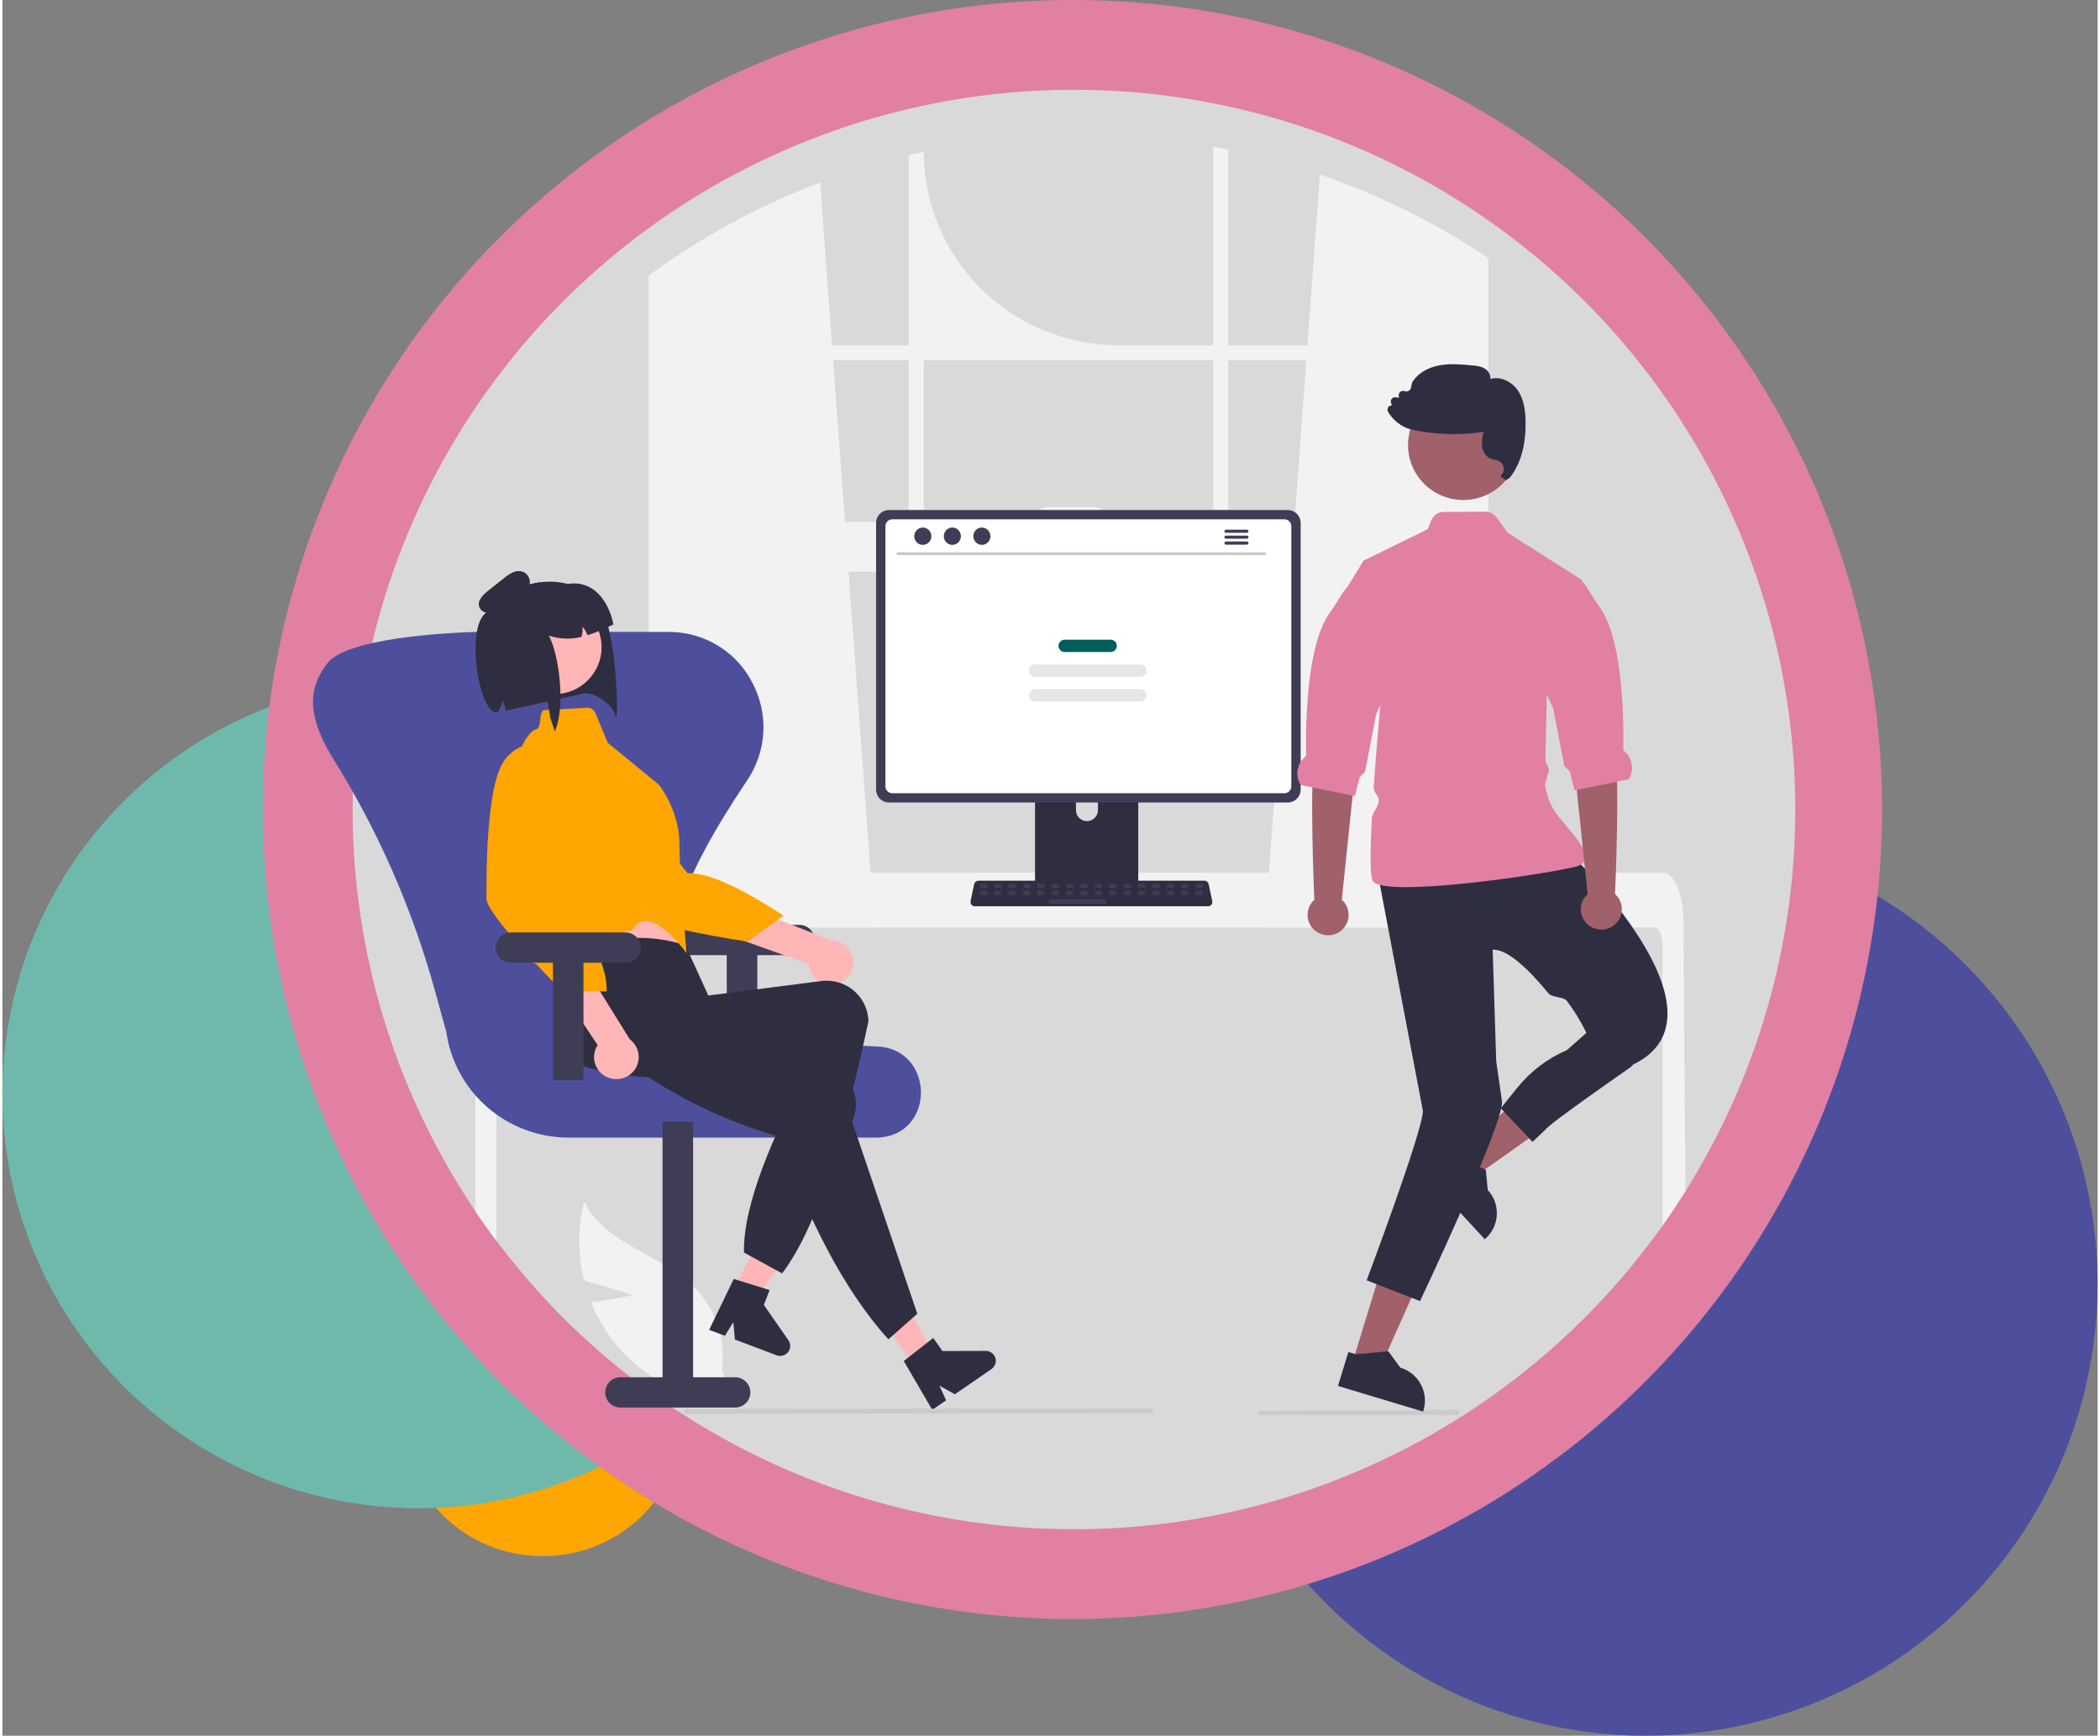 <svg width="600" height="496" viewBox="0 0 700 580" fill="none" xmlns="http://www.w3.org/2000/svg">
<rect x="0" y="0" width="700" height="580" fill="#808080" stroke="none"/>
<g clip-path="url(#clip0_16_76)">
<ellipse cx="180.5" cy="475" rx="46.5" ry="45" fill="#FFA602"/>
<ellipse cx="139" cy="365.5" rx="139" ry="138.5" fill="#6EB9AB"/>
<circle cx="549" cy="429" r="151" fill="#4E4F9C"/>
<circle cx="357.5" cy="270.5" r="270.5" fill="#E180A3"/>
<ellipse cx="358" cy="270.5" rx="241" ry="240.5" fill="#D9D9D9"/>
<g clip-path="url(#clip1_16_76)">
<mask id="mask0_16_76" style="mask-type:luminance" maskUnits="userSpaceOnUse" x="103" y="49" width="494" height="424">
<path d="M597 49H103V473H597V49Z" fill="white"/>
</mask>
<g mask="url(#mask0_16_76)">
<path d="M493.095 84.014C492.54 83.647 491.978 83.299 491.423 82.944C475.375 72.764 458.173 64.494 440.175 58.304L436.001 115.407H409.544V49.968C407.879 49.627 406.2 49.304 404.521 49V115.407H373.08C355.772 115.407 339.172 108.587 326.933 96.448C314.694 84.309 307.819 67.845 307.819 50.677C306.135 51.038 304.463 51.424 302.791 51.836V115.407H277.182L273.207 60.956C254.71 67.992 237.15 77.244 220.918 88.508C220.637 88.697 220.356 88.894 220.082 89.084C218.671 90.065 217.28 91.065 215.896 92.077V309.926H291.368L290.034 291.603L282.695 190.998H430.482L423.143 291.603L421.808 309.926H496.445V86.216C495.335 85.47 494.218 84.735 493.095 84.014ZM302.791 174.384H281.484L277.545 120.395H302.791V174.384ZM404.521 174.384H368.735V173.314C368.735 172.8 368.633 172.291 368.435 171.816C368.236 171.341 367.944 170.909 367.578 170.546C367.212 170.183 366.775 169.895 366.296 169.698C365.818 169.502 365.304 169.402 364.786 169.403H349.227C348.71 169.402 348.196 169.503 347.718 169.7C347.24 169.896 346.804 170.184 346.438 170.548C346.073 170.911 345.781 171.342 345.583 171.817C345.386 172.292 345.284 172.8 345.284 173.314V174.384H307.819V120.395H404.521V174.384ZM409.544 174.384V120.395H435.637L431.701 174.384H409.544Z" fill="#F2F2F2"/>
<path d="M210.716 432.74L194.328 427.819C192.179 419.158 192.194 410.108 194.371 401.454C201.119 415.828 220.402 419.119 231.515 430.515C234.953 434.098 237.535 438.399 239.07 443.106C240.604 447.81 241.051 452.797 240.377 457.698L243.964 469.205C235.936 468.63 228.129 466.337 221.081 462.481C214.033 458.625 207.912 453.3 203.139 446.872C200.497 443.24 198.327 439.293 196.679 435.122C203.63 434.341 210.716 432.74 210.716 432.74Z" fill="#F2F2F2"/>
<path d="M554.625 316.078V409.594C557.727 405.195 559.434 402.521 562.308 398L562.027 364.144L561.963 355.129L561.79 329.75L561.732 321.661L561.644 308.097C561.65 307.053 561.605 306.009 561.516 304.983C561.516 304.945 561.51 304.907 561.51 304.868C561.165 300.729 560.188 297.173 558.823 294.786C558.438 294.083 557.96 293.432 557.4 292.856C556.988 292.43 556.496 292.088 555.952 291.849C555.581 291.689 555.181 291.605 554.777 291.602H164.877C162.108 291.616 159.67 295.596 158.591 301.476C158.364 302.738 158.204 304.01 158.113 305.286C158.049 306.217 158.011 307.16 158.011 308.097V404.758L158.216 405.057C160.726 408.715 162.335 411.06 165.03 414.611V316.078C165.037 312.686 166.179 309.932 167.596 309.926H552.065C553.476 309.932 554.625 312.686 554.625 316.078Z" fill="#F2F2F2"/>
<path d="M486.368 472.799L419.792 473C419.716 473 419.643 472.918 419.589 472.771C419.535 472.627 419.505 472.429 419.505 472.224C419.505 472.017 419.535 471.821 419.589 471.675C419.643 471.529 419.716 471.446 419.792 471.446L486.368 471.246C486.444 471.247 486.517 471.328 486.571 471.474C486.624 471.62 486.655 471.816 486.655 472.023C486.655 472.229 486.624 472.426 486.571 472.571C486.517 472.717 486.444 472.799 486.368 472.799Z" fill="#CACACA"/>
<path d="M377.823 246.64H346.659C346.218 246.641 345.796 246.815 345.484 247.124C345.172 247.434 344.998 247.855 344.999 248.291V297.122H379.489V248.291C379.489 248.075 379.445 247.859 379.362 247.66C379.278 247.459 379.156 247.277 379.001 247.123C378.846 246.97 378.664 246.848 378.462 246.765C378.26 246.682 378.042 246.64 377.823 246.64ZM362.347 274.385C361.371 274.381 360.438 273.995 359.749 273.311C359.061 272.628 358.67 271.701 358.667 270.735V265.103C358.667 264.134 359.054 263.206 359.745 262.523C360.435 261.838 361.371 261.453 362.347 261.453C363.323 261.453 364.259 261.838 364.949 262.523C365.639 263.206 366.027 264.134 366.027 265.103V270.735C366.022 271.701 365.633 272.628 364.943 273.311C364.254 273.995 363.321 274.381 362.347 274.385Z" fill="#2F2E41"/>
<path d="M429.43 170.434H296.211C295.066 170.436 293.969 170.888 293.16 171.691C292.35 172.493 291.894 173.581 291.893 174.717V263.88C291.894 265.017 292.349 266.105 293.159 266.907C293.969 267.712 295.066 268.163 296.211 268.163H429.43C430.576 268.163 431.673 267.712 432.482 266.907C433.292 266.105 433.747 265.017 433.748 263.88V174.717C433.747 173.581 433.291 172.493 432.482 171.691C431.672 170.888 430.574 170.436 429.43 170.434Z" fill="#3F3D56"/>
<path d="M428.316 173.527H297.322C296.708 173.528 296.121 173.77 295.688 174.201C295.255 174.631 295.013 175.214 295.012 175.822V262.776C295.013 263.383 295.256 263.965 295.69 264.394C296.123 264.824 296.71 265.065 297.322 265.067H428.316C428.928 265.065 429.515 264.824 429.948 264.394C430.38 263.965 430.625 263.383 430.625 262.776V175.822C430.625 175.214 430.381 174.631 429.95 174.201C429.517 173.77 428.93 173.528 428.316 173.527Z" fill="white"/>
<path d="M344.891 295.56V300.271C344.893 300.515 344.99 300.749 345.163 300.922C345.338 301.094 345.574 301.191 345.82 301.193H378.667C378.913 301.191 379.149 301.093 379.322 300.921C379.495 300.749 379.594 300.515 379.596 300.271V295.56H344.891Z" fill="#3F3D56"/>
<path d="M402.803 302.831H324.868C324.655 302.831 324.444 302.784 324.253 302.694C324.06 302.602 323.889 302.469 323.755 302.306C323.622 302.142 323.526 301.948 323.476 301.743C323.426 301.538 323.423 301.324 323.465 301.117L324.675 295.419C324.744 295.101 324.921 294.816 325.175 294.611C325.431 294.405 325.75 294.292 326.078 294.291H401.595C401.923 294.292 402.241 294.405 402.496 294.611C402.751 294.816 402.928 295.101 402.998 295.419L404.206 301.117C404.25 301.324 404.247 301.538 404.197 301.743C404.147 301.948 404.051 302.142 403.917 302.306C403.782 302.469 403.613 302.602 403.42 302.694C403.227 302.784 403.017 302.831 402.803 302.831Z" fill="#2F2E41"/>
<path d="M328.72 295.317H326.943C326.771 295.317 326.631 295.456 326.631 295.626V296.436C326.631 296.607 326.771 296.746 326.943 296.746H328.72C328.892 296.746 329.031 296.607 329.031 296.436V295.626C329.031 295.456 328.892 295.317 328.72 295.317Z" fill="#3F3D56"/>
<path d="M333.52 295.317H331.743C331.571 295.317 331.432 295.456 331.432 295.626V296.436C331.432 296.607 331.571 296.746 331.743 296.746H333.52C333.693 296.746 333.832 296.607 333.832 296.436V295.626C333.832 295.456 333.693 295.317 333.52 295.317Z" fill="#3F3D56"/>
<path d="M338.322 295.317H336.545C336.372 295.317 336.233 295.456 336.233 295.626V296.436C336.233 296.607 336.372 296.746 336.545 296.746H338.322C338.494 296.746 338.633 296.607 338.633 296.436V295.626C338.633 295.456 338.494 295.317 338.322 295.317Z" fill="#3F3D56"/>
<path d="M343.122 295.317H341.345C341.173 295.317 341.033 295.456 341.033 295.626V296.436C341.033 296.607 341.173 296.746 341.345 296.746H343.122C343.293 296.746 343.433 296.607 343.433 296.436V295.626C343.433 295.456 343.293 295.317 343.122 295.317Z" fill="#3F3D56"/>
<path d="M347.922 295.317H346.145C345.973 295.317 345.833 295.456 345.833 295.626V296.436C345.833 296.607 345.973 296.746 346.145 296.746H347.922C348.095 296.746 348.234 296.607 348.234 296.436V295.626C348.234 295.456 348.095 295.317 347.922 295.317Z" fill="#3F3D56"/>
<path d="M352.724 295.317H350.945C350.774 295.317 350.635 295.456 350.635 295.626V296.436C350.635 296.607 350.774 296.746 350.945 296.746H352.724C352.896 296.746 353.035 296.607 353.035 296.436V295.626C353.035 295.456 352.896 295.317 352.724 295.317Z" fill="#3F3D56"/>
<path d="M357.524 295.317H355.747C355.575 295.317 355.436 295.456 355.436 295.626V296.436C355.436 296.607 355.575 296.746 355.747 296.746H357.524C357.696 296.746 357.836 296.607 357.836 296.436V295.626C357.836 295.456 357.696 295.317 357.524 295.317Z" fill="#3F3D56"/>
<path d="M362.324 295.317H360.547C360.375 295.317 360.235 295.456 360.235 295.626V296.436C360.235 296.607 360.375 296.746 360.547 296.746H362.324C362.497 296.746 362.635 296.607 362.635 296.436V295.626C362.635 295.456 362.497 295.317 362.324 295.317Z" fill="#3F3D56"/>
<path d="M367.126 295.317H365.347C365.175 295.317 365.036 295.456 365.036 295.626V296.436C365.036 296.607 365.175 296.746 365.347 296.746H367.126C367.297 296.746 367.437 296.607 367.437 296.436V295.626C367.437 295.456 367.297 295.317 367.126 295.317Z" fill="#3F3D56"/>
<path d="M371.926 295.317H370.149C369.977 295.317 369.837 295.456 369.837 295.626V296.436C369.837 296.607 369.977 296.746 370.149 296.746H371.926C372.098 296.746 372.237 296.607 372.237 296.436V295.626C372.237 295.456 372.098 295.317 371.926 295.317Z" fill="#3F3D56"/>
<path d="M376.726 295.317H374.949C374.778 295.317 374.638 295.456 374.638 295.626V296.436C374.638 296.607 374.778 296.746 374.949 296.746H376.726C376.898 296.746 377.038 296.607 377.038 296.436V295.626C377.038 295.456 376.898 295.317 376.726 295.317Z" fill="#3F3D56"/>
<path d="M381.527 295.317H379.749C379.577 295.317 379.438 295.456 379.438 295.626V296.436C379.438 296.607 379.577 296.746 379.749 296.746H381.527C381.699 296.746 381.839 296.607 381.839 296.436V295.626C381.839 295.456 381.699 295.317 381.527 295.317Z" fill="#3F3D56"/>
<path d="M386.328 295.317H384.551C384.378 295.317 384.239 295.456 384.239 295.626V296.436C384.239 296.607 384.378 296.746 384.551 296.746H386.328C386.499 296.746 386.639 296.607 386.639 296.436V295.626C386.639 295.456 386.499 295.317 386.328 295.317Z" fill="#3F3D56"/>
<path d="M391.128 295.317H389.351C389.179 295.317 389.04 295.456 389.04 295.626V296.436C389.04 296.607 389.179 296.746 389.351 296.746H391.128C391.3 296.746 391.44 296.607 391.44 296.436V295.626C391.44 295.456 391.3 295.317 391.128 295.317Z" fill="#3F3D56"/>
<path d="M395.928 295.317H394.151C393.98 295.317 393.84 295.456 393.84 295.626V296.436C393.84 296.607 393.98 296.746 394.151 296.746H395.928C396.102 296.746 396.24 296.607 396.24 296.436V295.626C396.24 295.456 396.102 295.317 395.928 295.317Z" fill="#3F3D56"/>
<path d="M400.73 295.317H398.953C398.779 295.317 398.641 295.456 398.641 295.626V296.436C398.641 296.607 398.779 296.746 398.953 296.746H400.73C400.901 296.746 401.041 296.607 401.041 296.436V295.626C401.041 295.456 400.901 295.317 400.73 295.317Z" fill="#3F3D56"/>
<path d="M328.664 297.698H326.887C326.714 297.698 326.575 297.835 326.575 298.007V298.817C326.575 298.988 326.714 299.125 326.887 299.125H328.664C328.835 299.125 328.975 298.988 328.975 298.817V298.007C328.975 297.835 328.835 297.698 328.664 297.698Z" fill="#3F3D56"/>
<path d="M333.463 297.698H331.687C331.515 297.698 331.375 297.835 331.375 298.007V298.817C331.375 298.988 331.515 299.125 331.687 299.125H333.463C333.635 299.125 333.775 298.988 333.775 298.817V298.007C333.775 297.835 333.635 297.698 333.463 297.698Z" fill="#3F3D56"/>
<path d="M338.264 297.698H336.487C336.315 297.698 336.175 297.835 336.175 298.007V298.817C336.175 298.988 336.315 299.125 336.487 299.125H338.264C338.437 299.125 338.575 298.988 338.575 298.817V298.007C338.575 297.835 338.437 297.698 338.264 297.698Z" fill="#3F3D56"/>
<path d="M343.066 297.698H341.289C341.115 297.698 340.977 297.835 340.977 298.007V298.817C340.977 298.988 341.115 299.125 341.289 299.125H343.066C343.237 299.125 343.377 298.988 343.377 298.817V298.007C343.377 297.835 343.237 297.698 343.066 297.698Z" fill="#3F3D56"/>
<path d="M347.866 297.698H346.089C345.917 297.698 345.777 297.835 345.777 298.007V298.817C345.777 298.988 345.917 299.125 346.089 299.125H347.866C348.038 299.125 348.177 298.988 348.177 298.817V298.007C348.177 297.835 348.038 297.698 347.866 297.698Z" fill="#3F3D56"/>
<path d="M352.666 297.698H350.889C350.717 297.698 350.578 297.835 350.578 298.007V298.817C350.578 298.988 350.717 299.125 350.889 299.125H352.666C352.839 299.125 352.978 298.988 352.978 298.817V298.007C352.978 297.835 352.839 297.698 352.666 297.698Z" fill="#3F3D56"/>
<path d="M357.467 297.698H355.689C355.517 297.698 355.379 297.835 355.379 298.007V298.817C355.379 298.988 355.517 299.125 355.689 299.125H357.467C357.639 299.125 357.779 298.988 357.779 298.817V298.007C357.779 297.835 357.639 297.698 357.467 297.698Z" fill="#3F3D56"/>
<path d="M362.268 297.698H360.491C360.319 297.698 360.179 297.835 360.179 298.007V298.817C360.179 298.988 360.319 299.125 360.491 299.125H362.268C362.439 299.125 362.579 298.988 362.579 298.817V298.007C362.579 297.835 362.439 297.698 362.268 297.698Z" fill="#3F3D56"/>
<path d="M367.068 297.698H365.291C365.119 297.698 364.979 297.835 364.979 298.007V298.817C364.979 298.988 365.119 299.125 365.291 299.125H367.068C367.24 299.125 367.38 298.988 367.38 298.817V298.007C367.38 297.835 367.24 297.698 367.068 297.698Z" fill="#3F3D56"/>
<path d="M371.869 297.698H370.091C369.919 297.698 369.779 297.835 369.779 298.007V298.817C369.779 298.988 369.919 299.125 370.091 299.125H371.869C372.041 299.125 372.181 298.988 372.181 298.817V298.007C372.181 297.835 372.041 297.698 371.869 297.698Z" fill="#3F3D56"/>
<path d="M376.67 297.698H374.893C374.719 297.698 374.581 297.835 374.581 298.007V298.817C374.581 298.988 374.719 299.125 374.893 299.125H376.67C376.841 299.125 376.981 298.988 376.981 298.817V298.007C376.981 297.835 376.841 297.698 376.67 297.698Z" fill="#3F3D56"/>
<path d="M381.47 297.698H379.693C379.521 297.698 379.381 297.835 379.381 298.007V298.817C379.381 298.988 379.521 299.125 379.693 299.125H381.47C381.642 299.125 381.781 298.988 381.781 298.817V298.007C381.781 297.835 381.642 297.698 381.47 297.698Z" fill="#3F3D56"/>
<path d="M386.272 297.698H384.493C384.321 297.698 384.182 297.835 384.182 298.007V298.817C384.182 298.988 384.321 299.125 384.493 299.125H386.272C386.443 299.125 386.582 298.988 386.582 298.817V298.007C386.582 297.835 386.443 297.698 386.272 297.698Z" fill="#3F3D56"/>
<path d="M391.072 297.698H389.295C389.122 297.698 388.983 297.835 388.983 298.007V298.817C388.983 298.988 389.122 299.125 389.295 299.125H391.072C391.244 299.125 391.383 298.988 391.383 298.817V298.007C391.383 297.835 391.244 297.698 391.072 297.698Z" fill="#3F3D56"/>
<path d="M395.872 297.698H394.095C393.923 297.698 393.783 297.835 393.783 298.007V298.817C393.783 298.988 393.923 299.125 394.095 299.125H395.872C396.043 299.125 396.183 298.988 396.183 298.817V298.007C396.183 297.835 396.043 297.698 395.872 297.698Z" fill="#3F3D56"/>
<path d="M400.672 297.698H398.895C398.723 297.698 398.583 297.835 398.583 298.007V298.817C398.583 298.988 398.723 299.125 398.895 299.125H400.672C400.845 299.125 400.984 298.988 400.984 298.817V298.007C400.984 297.835 400.845 297.698 400.672 297.698Z" fill="#3F3D56"/>
<path d="M368.509 300.554H349.928C349.756 300.554 349.618 300.693 349.618 300.864V301.674C349.618 301.844 349.756 301.983 349.928 301.983H368.509C368.68 301.983 368.82 301.844 368.82 301.674V300.864C368.82 300.693 368.68 300.554 368.509 300.554Z" fill="#3F3D56"/>
<path d="M421.734 185.508H299.163C299.035 185.505 298.914 185.453 298.824 185.363C298.734 185.272 298.686 185.151 298.686 185.024C298.686 184.898 298.734 184.776 298.824 184.686C298.914 184.596 299.035 184.544 299.163 184.541H421.734C421.862 184.544 421.982 184.596 422.072 184.686C422.161 184.776 422.211 184.898 422.211 185.024C422.211 185.151 422.161 185.272 422.072 185.363C421.982 185.453 421.862 185.505 421.734 185.508Z" fill="#CACACA"/>
<path d="M307.506 182.072C309.084 182.072 310.363 180.776 310.363 179.176C310.363 177.576 309.084 176.28 307.506 176.28C305.929 176.28 304.65 177.576 304.65 179.176C304.65 180.776 305.929 182.072 307.506 182.072Z" fill="#3F3D56"/>
<path d="M317.375 182.072C318.952 182.072 320.231 180.776 320.231 179.176C320.231 177.576 318.952 176.28 317.375 176.28C315.797 176.28 314.519 177.576 314.519 179.176C314.519 180.776 315.797 182.072 317.375 182.072Z" fill="#3F3D56"/>
<path d="M327.242 182.072C328.82 182.072 330.1 180.776 330.1 179.176C330.1 177.576 328.82 176.28 327.242 176.28C325.665 176.28 324.386 177.576 324.386 179.176C324.386 180.776 325.665 182.072 327.242 182.072Z" fill="#3F3D56"/>
<path d="M415.793 176.998H408.783C408.644 177 408.512 177.057 408.415 177.155C408.317 177.254 408.263 177.386 408.263 177.524C408.263 177.662 408.317 177.794 408.415 177.892C408.512 177.991 408.644 178.048 408.783 178.05H415.793C415.931 178.048 416.063 177.991 416.161 177.892C416.258 177.794 416.313 177.662 416.313 177.524C416.313 177.386 416.258 177.254 416.161 177.155C416.063 177.057 415.931 177 415.793 176.998Z" fill="#3F3D56"/>
<path d="M415.793 178.974H408.783C408.644 178.976 408.512 179.033 408.415 179.131C408.317 179.23 408.263 179.362 408.263 179.5C408.263 179.638 408.317 179.77 408.415 179.869C408.512 179.967 408.644 180.024 408.783 180.027H415.793C415.931 180.024 416.063 179.967 416.161 179.869C416.258 179.77 416.313 179.638 416.313 179.5C416.313 179.362 416.258 179.23 416.161 179.131C416.063 179.033 415.931 178.976 415.793 178.974Z" fill="#3F3D56"/>
<path d="M415.793 180.947H408.783C408.644 180.95 408.512 181.007 408.415 181.105C408.317 181.203 408.263 181.336 408.263 181.474C408.263 181.611 408.317 181.744 408.415 181.842C408.512 181.941 408.644 181.997 408.783 182H415.793C415.931 181.997 416.063 181.941 416.161 181.842C416.258 181.744 416.313 181.611 416.313 181.474C416.313 181.336 416.258 181.203 416.161 181.105C416.063 181.007 415.931 180.95 415.793 180.947Z" fill="#3F3D56"/>
<path d="M370.24 213.752H354.923C353.774 213.752 352.841 214.677 352.841 215.818C352.841 216.958 353.774 217.883 354.923 217.883H370.24C371.391 217.883 372.323 216.958 372.323 215.818C372.323 214.677 371.391 213.752 370.24 213.752Z" fill="#005E5D"/>
<path d="M380.134 222.016H345.029C343.879 222.016 342.947 222.941 342.947 224.082C342.947 225.223 343.879 226.147 345.029 226.147H380.134C381.284 226.147 382.216 225.223 382.216 224.082C382.216 222.941 381.284 222.016 380.134 222.016Z" fill="#E6E6E6"/>
<path d="M380.134 230.28H345.029C343.879 230.28 342.947 231.205 342.947 232.346C342.947 233.487 343.879 234.412 345.029 234.412H380.134C381.284 234.412 382.216 233.487 382.216 232.346C382.216 231.205 381.284 230.28 380.134 230.28Z" fill="#E6E6E6"/>
<path d="M266.249 309.046H227.962C226.607 309.046 225.309 309.58 224.352 310.53C223.394 311.479 222.856 312.767 222.856 314.11C222.856 315.453 223.394 316.74 224.352 317.691C225.309 318.64 226.607 319.174 227.962 319.174H242V358.414H252.21V319.174H266.249C267.603 319.174 268.901 318.64 269.859 317.691C270.817 316.74 271.355 315.453 271.355 314.11C271.355 312.767 270.817 311.479 269.859 310.53C268.901 309.58 267.603 309.046 266.249 309.046Z" fill="#3F3D56"/>
<path d="M291.52 380.149H189.11C179.182 380.112 169.598 376.535 162.11 370.069C154.621 363.603 149.727 354.683 148.323 344.934L144.698 331.708C137.195 304.302 125.766 278.106 110.761 253.919C103.903 242.872 100.373 232.179 108.39 221.883C108.459 221.796 108.526 221.71 108.592 221.624C115.022 213.322 147.029 211.525 157.464 211.176C157.876 211.161 158.29 211.155 158.705 211.155H222.403C222.818 211.155 223.233 211.163 223.643 211.176C229.269 211.339 234.744 213.008 239.489 216.008C244.235 219.009 248.073 223.226 250.596 228.215C253.289 233.309 254.542 239.029 254.221 244.772C253.9 250.513 252.017 256.063 248.773 260.83C226.399 294.167 219.548 315.07 226.562 328.608C233.345 341.7 254.142 348.395 292.008 349.675C302.183 350.019 306.854 357.877 306.886 365.034C306.918 372.005 302.428 379.702 292.495 380.127C292.172 380.141 291.847 380.149 291.52 380.149Z" fill="#4E4F9C"/>
<path d="M206.507 470.341H244.796C246.15 470.341 247.448 469.807 248.406 468.858C249.363 467.908 249.901 466.62 249.901 465.277C249.901 463.935 249.363 462.646 248.406 461.697C247.448 460.748 246.15 460.214 244.796 460.214H230.757V374.768H220.546V460.214H206.507C205.153 460.214 203.855 460.748 202.898 461.697C201.94 462.646 201.402 463.935 201.402 465.277C201.402 466.62 201.94 467.908 202.898 468.858C203.855 469.807 205.153 470.341 206.507 470.341Z" fill="#3F3D56"/>
<path d="M203.45 214.327L204.252 219.164C204.632 221.509 206.007 238.08 204.988 240.056C204.898 236.366 197.969 230.563 193.479 231.887L186.432 233.44L182.059 234.406L178.499 235.18L168.155 237.422C168.138 237.303 168.124 237.176 168.106 237.057C168.082 236.906 168.057 236.757 168.027 236.607C167.834 235.646 167.483 234.721 166.987 233.873C166.935 235.009 166.596 236.115 166.003 237.09C165.986 237.114 165.972 237.141 165.961 237.168C165.777 237.464 165.574 237.746 165.354 238.016C165.343 238.022 165.334 238.032 165.326 238.041C165.326 238.041 163.201 204.439 163.424 204.128C163.587 203.908 163.751 203.694 163.922 203.484C164.093 203.268 164.259 203.061 164.437 202.85C164.459 202.83 164.479 202.806 164.494 202.781C164.992 202.195 165.52 201.635 166.076 201.103C166.239 200.947 166.408 200.789 166.578 200.632C169.166 198.258 172.257 196.489 175.626 195.456C176.006 195.34 176.401 195.234 176.802 195.127C177.198 195.027 177.602 194.932 178.008 194.85L178.146 194.822C178.34 194.783 178.541 194.748 178.736 194.715C178.981 194.672 179.227 194.635 179.469 194.605C182.603 194.157 185.795 194.335 188.859 195.129C188.865 195.127 188.866 195.133 188.872 195.132C191.43 195.795 193.86 196.869 196.068 198.311C199.886 200.812 201.372 204.89 202.428 209.47C202.798 211.042 203.109 212.678 203.45 214.327Z" fill="#2F2E41"/>
<path d="M241.161 435.893L247.758 439.447L265.218 415.502L255.483 410.257L241.161 435.893Z" fill="#FFB6B6"/>
<path d="M244.336 427.36L256.311 431.08L254.405 436.055L262.616 447.875C263.02 448.459 263.228 449.156 263.206 449.864C263.184 450.573 262.934 451.255 262.493 451.814C262.052 452.372 261.442 452.775 260.754 452.965C260.065 453.155 259.333 453.122 258.665 452.87L244.726 447.617L244.207 441.79L241.385 446.357L236.128 444.378L244.336 427.36Z" fill="#2F2E41"/>
<path d="M278.523 328.793C277.469 329.048 276.374 329.071 275.311 328.86C274.249 328.647 273.245 328.208 272.373 327.571C271.5 326.933 270.78 326.113 270.262 325.17C269.743 324.226 269.439 323.182 269.372 322.109L213.113 302.034L223.438 293.123L276.836 314.211C278.66 314.217 280.418 314.889 281.777 316.094C283.136 317.301 284.001 318.961 284.209 320.758C284.417 322.557 283.954 324.368 282.905 325.848C281.856 327.33 280.298 328.377 278.523 328.793Z" fill="#FFB6B6"/>
<path d="M197.397 252.304C197.397 252.304 187.921 252.511 187.079 263.241C186.236 273.969 206.911 300.509 210.114 304.885C213.318 309.261 248.898 314.647 248.898 314.647L260.994 305.938C248.284 297.77 236.686 291.508 228.901 291.789L197.397 252.304Z" fill="#FFA602"/>
<path d="M185.775 299.646L188.084 309.485C188.084 309.485 188.107 318.558 189.727 320.23C191.336 321.896 226.71 318.552 226.71 318.552C226.71 318.552 222.959 303.933 223.009 292.869L185.775 299.646Z" fill="#FFB6B6"/>
<path d="M260.506 425.506L247.743 418.544C247.501 402.071 257.489 379.78 269.338 356.432C242.841 360.952 217.843 362.401 196.221 356.933C192.671 356.003 189.633 353.725 187.762 350.592C185.892 347.458 185.34 343.721 186.226 340.187C186.31 339.84 186.407 339.496 186.518 339.156C189.105 331.325 183.303 326.417 188.64 317.804C202.676 313.049 216.011 311.706 228.203 315.906L235.844 332.661L273.712 327.799C275.542 327.583 277.397 327.726 279.171 328.224C280.943 328.722 282.6 329.563 284.044 330.697C285.488 331.832 286.69 333.24 287.584 334.838C288.478 336.437 289.043 338.195 289.247 340.01C289.298 340.419 289.332 340.828 289.347 341.239C281.689 376.844 273.104 408.879 260.506 425.506Z" fill="#2F2E41"/>
<path d="M187.529 231.65C196.094 229.914 201.616 221.618 199.864 213.123C198.111 204.628 189.748 199.15 181.183 200.889C172.618 202.627 167.096 210.923 168.848 219.418C170.601 227.911 178.965 233.389 187.529 231.65Z" fill="#FFB6B6"/>
<path d="M180.635 237.351L195.224 236.496C195.839 236.459 196.45 236.615 196.972 236.941C197.494 237.265 197.901 237.743 198.136 238.308L202.259 248.221L219.393 262.267C219.393 262.267 226.177 270.829 226.192 281.888C226.207 292.945 228.598 318.54 228.598 318.54C228.598 318.54 218.698 304.717 212.587 308.394C211.548 309.019 211.182 310.299 210.093 310.944C209.55 311.267 208.295 310.954 207.746 311.276C199.326 316.235 190.544 321.08 189.723 320.23C188.112 318.561 186.158 310.041 186.158 310.041L172.804 261.377C172.08 258.817 171.936 256.129 172.383 253.507C172.83 250.884 173.856 248.393 175.388 246.21C176.321 244.908 177.298 243.939 178.207 243.779C180.246 243.347 179.161 238.813 180.635 237.351Z" fill="#FFA602"/>
<path d="M304.733 456.506L310.892 452.26L296.941 426.156L287.853 432.423L304.733 456.506Z" fill="#FFB6B6"/>
<path d="M305.664 438.991L296.012 447.546C280.667 430.588 269.065 406.802 259.234 379.789C233.476 372.307 214.05 360.24 197.092 345.912C191.339 341.083 187.026 334.88 191.933 328.998C192.162 328.724 192.402 328.458 192.651 328.202C198.444 322.296 213.136 323.422 221.74 318.011L240.962 338.39L239.752 343.852L275.857 355.982C277.594 356.587 279.193 357.526 280.563 358.745C281.932 359.965 283.045 361.443 283.835 363.09C284.627 364.74 285.082 366.528 285.173 368.35C285.264 370.175 284.989 371.997 284.367 373.716C284.232 374.104 284.08 374.486 283.911 374.861L305.664 438.991Z" fill="#2F2E41"/>
<path d="M301.143 454.785L311 447.086L314.064 451.456L328.534 451.412C329.25 451.411 329.947 451.634 330.524 452.054C331.1 452.471 331.527 453.061 331.743 453.737C331.958 454.413 331.948 455.141 331.717 455.811C331.486 456.482 331.046 457.063 330.459 457.467L318.215 465.908L313.075 463.041L315.28 467.932L310.664 471.115L301.143 454.785Z" fill="#2F2E41"/>
<path d="M202.178 359.993C201.18 359.573 200.288 358.941 199.563 358.143C198.839 357.343 198.299 356.397 197.984 355.368C197.668 354.34 197.583 353.255 197.735 352.192C197.888 351.128 198.274 350.109 198.866 349.21L165.839 299.777L179.487 298.748L209.608 347.298C211.067 348.385 212.073 349.965 212.436 351.737C212.799 353.51 212.494 355.354 211.578 356.919C210.662 358.484 209.199 359.661 207.467 360.228C205.734 360.794 203.852 360.711 202.178 359.993Z" fill="#FFB6B6"/>
<path d="M183.189 250.583C183.189 250.583 175.465 245.134 168.327 253.24C161.189 261.345 161.785 294.878 161.718 300.286C161.697 301.98 164.163 305.633 167.559 309.853C169.084 311.749 170.797 313.757 172.556 315.755C173.575 316.911 172.697 319.316 173.72 320.438C174.736 321.556 177.653 321.392 178.62 322.429C183.211 327.349 186.941 331.096 186.941 331.096L201.886 331.278C202.055 320.259 194.446 310.422 184.672 300.916L183.189 250.583Z" fill="#FFA602"/>
<path d="M204.14 208.643C203.554 208.931 202.986 209.207 202.428 209.47C200.188 210.561 197.873 211.495 195.501 212.264C195.106 211.199 194.504 210.221 193.728 209.387C193.927 210.539 193.826 211.722 193.435 212.825C189.844 213.708 186.074 213.563 182.562 212.409C184.859 216.626 186.556 225.514 186.432 233.44C186.378 237.632 185.807 241.553 184.558 244.37L182.953 239.528C182.804 237.799 182.505 236.085 182.059 234.406C180.983 229.695 179.978 232.844 178.499 235.18L168.156 237.42C168.138 237.303 168.125 237.176 168.107 237.057C168.082 236.906 168.058 236.757 168.027 236.607C167.834 235.646 167.483 234.721 166.987 233.873C166.935 235.009 166.596 236.115 166.003 237.09C165.987 237.114 165.973 237.141 165.961 237.169C165.777 237.464 165.574 237.746 165.354 238.017C165.344 238.023 165.334 238.032 165.326 238.041C158.648 238.926 153.967 204.769 163.425 204.134C163.7 204.116 163.752 203.7 163.923 203.484C164.093 203.268 164.259 203.061 164.437 202.85C164.459 202.831 164.479 202.806 164.494 202.781C164.999 202.2 165.523 201.642 166.076 201.103C166.239 200.947 166.409 200.789 166.578 200.632C169.174 198.269 172.264 196.504 175.627 195.462C176.007 195.347 176.401 195.234 176.802 195.127C177.198 195.027 177.602 194.932 178.008 194.85L178.146 194.822C178.34 194.783 178.541 194.748 178.736 194.715C178.981 194.672 179.228 194.635 179.469 194.605C180.375 195.058 181.151 195.732 181.723 196.564L188.331 195.223C188.506 195.187 188.683 195.158 188.86 195.135L188.873 195.132C197.123 193.761 202.427 200.341 204.14 208.643Z" fill="#2F2E41"/>
<path d="M168.124 202.604C166.709 203.618 165.22 204.661 163.494 204.913C161.767 205.163 159.746 204.335 159.268 202.671C158.684 200.635 160.537 198.782 162.202 197.459L167.484 193.265C168.451 192.414 169.543 191.714 170.722 191.188C171.314 190.93 171.957 190.807 172.604 190.828C173.25 190.85 173.884 191.015 174.457 191.312C175.025 191.692 175.485 192.21 175.794 192.817C176.102 193.423 176.249 194.098 176.221 194.777C176.145 196.137 175.693 197.45 174.913 198.572C173.932 200.087 172.653 201.391 171.151 202.404C169.65 203.414 167.958 204.116 166.176 204.462" fill="#2F2E41"/>
<path d="M208.179 311.578H169.891C168.537 311.578 167.238 312.111 166.281 313.061C165.324 314.011 164.786 315.299 164.786 316.642C164.786 317.985 165.324 319.272 166.281 320.221C167.238 321.172 168.537 321.704 169.891 321.704H183.93V360.946H194.14V321.704H208.179C209.533 321.704 210.831 321.172 211.789 320.221C212.746 319.272 213.284 317.985 213.284 316.642C213.284 315.299 212.746 314.011 211.789 313.061C210.831 312.111 209.533 311.578 208.179 311.578Z" fill="#3F3D56"/>
<path d="M384.133 472.216L228.1 472.415C227.988 472.415 227.88 472.333 227.801 472.188C227.722 472.042 227.678 471.844 227.678 471.638C227.678 471.433 227.722 471.235 227.801 471.089C227.88 470.944 227.988 470.861 228.1 470.861L384.133 470.661C384.246 470.661 384.353 470.743 384.432 470.888C384.511 471.034 384.556 471.232 384.556 471.437C384.556 471.643 384.511 471.841 384.432 471.987C384.353 472.132 384.246 472.214 384.133 472.216Z" fill="#CACACA"/>
<path d="M483.349 388.109L489.581 394.847L518.746 374.208L509.547 364.264L483.349 388.109Z" fill="#A0616A"/>
<path d="M496.249 397.644V397.638L495.617 390.91L495.329 390.777L493.651 389.985L485.732 386.27L485.566 386.094L483.977 384.372L475.177 392.384L487.097 405.27L495.272 414.106L495.547 413.853C496.667 412.836 497.574 411.609 498.216 410.242C498.857 408.876 499.221 407.399 499.286 405.893C499.351 404.387 499.117 402.885 498.596 401.469C498.075 400.054 497.277 398.753 496.249 397.644Z" fill="#2F2E41"/>
<path d="M451.057 455.317L459.877 457.974L474.41 425.494L461.391 421.571L451.057 455.317Z" fill="#A0616A"/>
<path d="M473.895 462.589C473.183 461.258 472.214 460.079 471.039 459.123C469.864 458.166 468.509 457.452 467.055 457.019L463.052 451.545L462.741 451.571L452.166 452.532L451.931 452.462L449.684 451.785L446.212 463.121L474.655 471.69L474.763 471.33C475.206 469.889 475.358 468.374 475.209 466.874C475.061 465.374 474.614 463.918 473.895 462.589Z" fill="#2F2E41"/>
<path d="M523.791 285.253C523.791 285.253 580.107 339.184 544.504 355.876H533.501C533.501 355.876 530.194 344.225 522.624 334.397C521.584 333.048 517.69 333.323 516.608 332.007C510.004 323.977 502.844 317.081 497.898 317.354L499.082 354.618L500.996 367.908C502.002 374.78 473.631 434.774 473.631 434.774L455.8 427.822C455.8 427.822 474.378 378.409 474.597 371.285L459.708 292.957L523.791 285.253Z" fill="#2F2E41"/>
<path d="M528.487 287.913C528.2 288.319 527.826 288.657 527.389 288.9C526.672 289.302 525.895 289.589 525.087 289.748C512.407 292.602 470.985 298.52 460.233 295.697C458.912 295.356 458.05 294.875 457.769 294.243C456.869 292.242 456.985 283.792 457.513 273.589C457.609 271.678 459.734 269.608 459.862 267.609C459.952 266.108 458.044 264.697 458.146 263.171C458.848 252.855 459.754 242.341 460.36 235.696C460.743 231.424 461.005 228.752 461.005 228.752L454.464 187.846L454.77 187.346L455.115 187.175L476.205 176.821L477.354 173.909C477.687 173.071 478.265 172.351 479.014 171.842C479.765 171.333 480.651 171.059 481.558 171.055L495.451 170.998C496.172 170.994 496.883 171.16 497.526 171.484C498.169 171.808 498.724 172.279 499.146 172.858L502.911 178.029L527.798 193.853L527.703 194.144L516.024 229.392L515.967 232.139V232.145L515.533 254.234L516.739 257.228L515.38 262.139C515.38 262.139 516.006 267.881 519.356 272.146C522.393 276.02 526.26 280.057 528.008 283.336V283.342C528.979 285.153 529.305 286.722 528.487 287.913Z" fill="#E180A3"/>
<path d="M547.209 352.673L544.199 356.445C544.199 356.445 516.515 375.657 515.564 377.452L511.189 381.558L500.603 370.333L506.108 363.49C510.513 358.013 516.205 353.69 522.687 350.902L531.123 343.476L547.209 352.673Z" fill="#2F2E41"/>
<path d="M529.617 298.756L524.577 250.355L523.246 230.434L537.357 227.904C537.357 227.904 536.798 242.148 538.646 250.184C540.47 258.113 538.888 297.692 538.775 298.751C539.812 299.67 540.542 300.88 540.87 302.22C541.198 303.56 541.109 304.966 540.613 306.255C540.118 307.543 539.239 308.651 538.095 309.434C536.95 310.216 535.593 310.635 534.202 310.637C532.812 310.637 531.455 310.219 530.309 309.437C529.163 308.655 528.284 307.548 527.787 306.261C527.29 304.972 527.199 303.566 527.526 302.226C527.853 300.886 528.582 299.674 529.617 298.756Z" fill="#A0616A"/>
<path d="M543.383 260.384L525.246 264.108L523.66 257.837L521.811 255.892L518.118 236.699L512.817 225.456L514.195 187.01L527.656 194.091L527.672 194.103C529.73 196.32 531.15 199.492 533.509 202.675C540.943 212.706 541.767 237.082 541.542 250.433C541.539 250.652 541.761 250.884 542.029 251.127C543.293 252.28 544.12 253.83 544.367 255.517C544.614 257.204 544.266 258.922 543.383 260.384Z" fill="#E180A3"/>
<path d="M447.487 300.654L452.529 252.253L453.859 232.334L439.749 229.802C439.749 229.802 440.307 244.046 438.458 252.082C436.634 260.013 438.217 299.591 438.329 300.649C437.293 301.568 436.563 302.778 436.235 304.118C435.906 305.458 435.996 306.866 436.492 308.153C436.987 309.442 437.866 310.551 439.01 311.332C440.155 312.115 441.512 312.535 442.903 312.535C444.292 312.535 445.651 312.117 446.796 311.337C447.942 310.555 448.82 309.448 449.317 308.159C449.814 306.872 449.906 305.464 449.579 304.124C449.252 302.784 448.522 301.574 447.487 300.654Z" fill="#A0616A"/>
<path d="M464.291 227.353L460.36 235.696L458.988 238.6L455.292 257.792L453.449 259.734L451.86 266.007L451.112 265.856L437.648 263.09L433.724 262.286C432.839 260.824 432.491 259.103 432.737 257.416C432.983 255.729 433.81 254.178 435.076 253.026C435.346 252.786 435.567 252.55 435.561 252.33C435.338 238.981 436.162 214.606 443.596 204.575C445.957 201.391 447.373 198.22 449.434 196.005C449.442 195.998 449.442 195.992 449.448 195.992L454.464 187.846L454.77 187.346L455.115 187.175L464.291 227.353Z" fill="#E180A3"/>
<path d="M488.103 167.075C498.312 167.075 506.588 158.867 506.588 148.742C506.588 138.616 498.312 130.408 488.103 130.408C477.895 130.408 469.62 138.616 469.62 148.742C469.62 158.867 477.895 167.075 488.103 167.075Z" fill="#A0616A"/>
<path d="M508.883 140.699C508.82 137.572 508.462 133.572 506.255 130.382C504.392 127.699 500.633 125.572 497.129 126.635C497.169 125.941 497.012 125.249 496.679 124.636C496.347 124.024 495.848 123.515 495.24 123.167C493.913 122.363 492.319 122.217 490.908 122.085C487.353 121.755 483.671 121.414 480.072 122.091C476.033 122.85 472.727 124.914 471.011 127.756L470.972 127.844L470.622 129.528C470.575 129.754 470.479 129.967 470.341 130.152C470.204 130.338 470.028 130.492 469.824 130.604C469.62 130.717 469.394 130.784 469.161 130.801C468.929 130.817 468.695 130.782 468.477 130.699C468.239 130.61 467.982 130.585 467.731 130.625C467.48 130.665 467.243 130.77 467.045 130.928C466.848 131.087 466.694 131.294 466.602 131.529C466.51 131.764 466.482 132.019 466.518 132.269L466.614 132.939L465.598 132.75C465.345 132.701 465.082 132.72 464.837 132.806C464.592 132.892 464.375 133.04 464.208 133.237C464.04 133.434 463.929 133.672 463.885 133.925C463.841 134.179 463.867 134.439 463.96 134.68L464.24 135.446C464.03 135.449 463.823 135.493 463.632 135.577C463.44 135.661 463.267 135.782 463.124 135.933C462.919 136.154 462.789 136.433 462.755 136.731C462.721 137.029 462.782 137.331 462.932 137.591C464.069 139.517 465.681 141.124 467.615 142.263C468.486 142.782 469.424 143.181 470.405 143.446C470.608 143.503 470.82 143.554 471.035 143.598C478.871 145.273 486.948 145.513 494.871 144.307C494.404 145.857 494.225 147.478 494.34 149.092C494.595 151.111 495.789 152.776 497.385 153.332C497.746 153.454 498.117 153.543 498.494 153.598C498.856 153.656 499.213 153.743 499.561 153.858C500.074 154.044 500.528 154.362 500.878 154.779C501.227 155.195 501.46 155.696 501.553 156.23C501.644 156.765 501.592 157.314 501.402 157.822C501.211 158.33 500.888 158.779 500.467 159.124C500.467 159.124 502.139 160.497 502.349 160.428C503.171 160.068 503.858 159.461 504.314 158.693C507.499 154.149 509.037 148.098 508.883 140.699Z" fill="#2F2E41"/>
</g>
</g>
</g>
<defs>
<clipPath id="clip0_16_76">
<rect width="700" height="580" fill="white"/>
</clipPath>
<clipPath id="clip1_16_76">
<rect width="494" height="424" fill="white" transform="translate(103 49)"/>
</clipPath>
</defs>
</svg>
